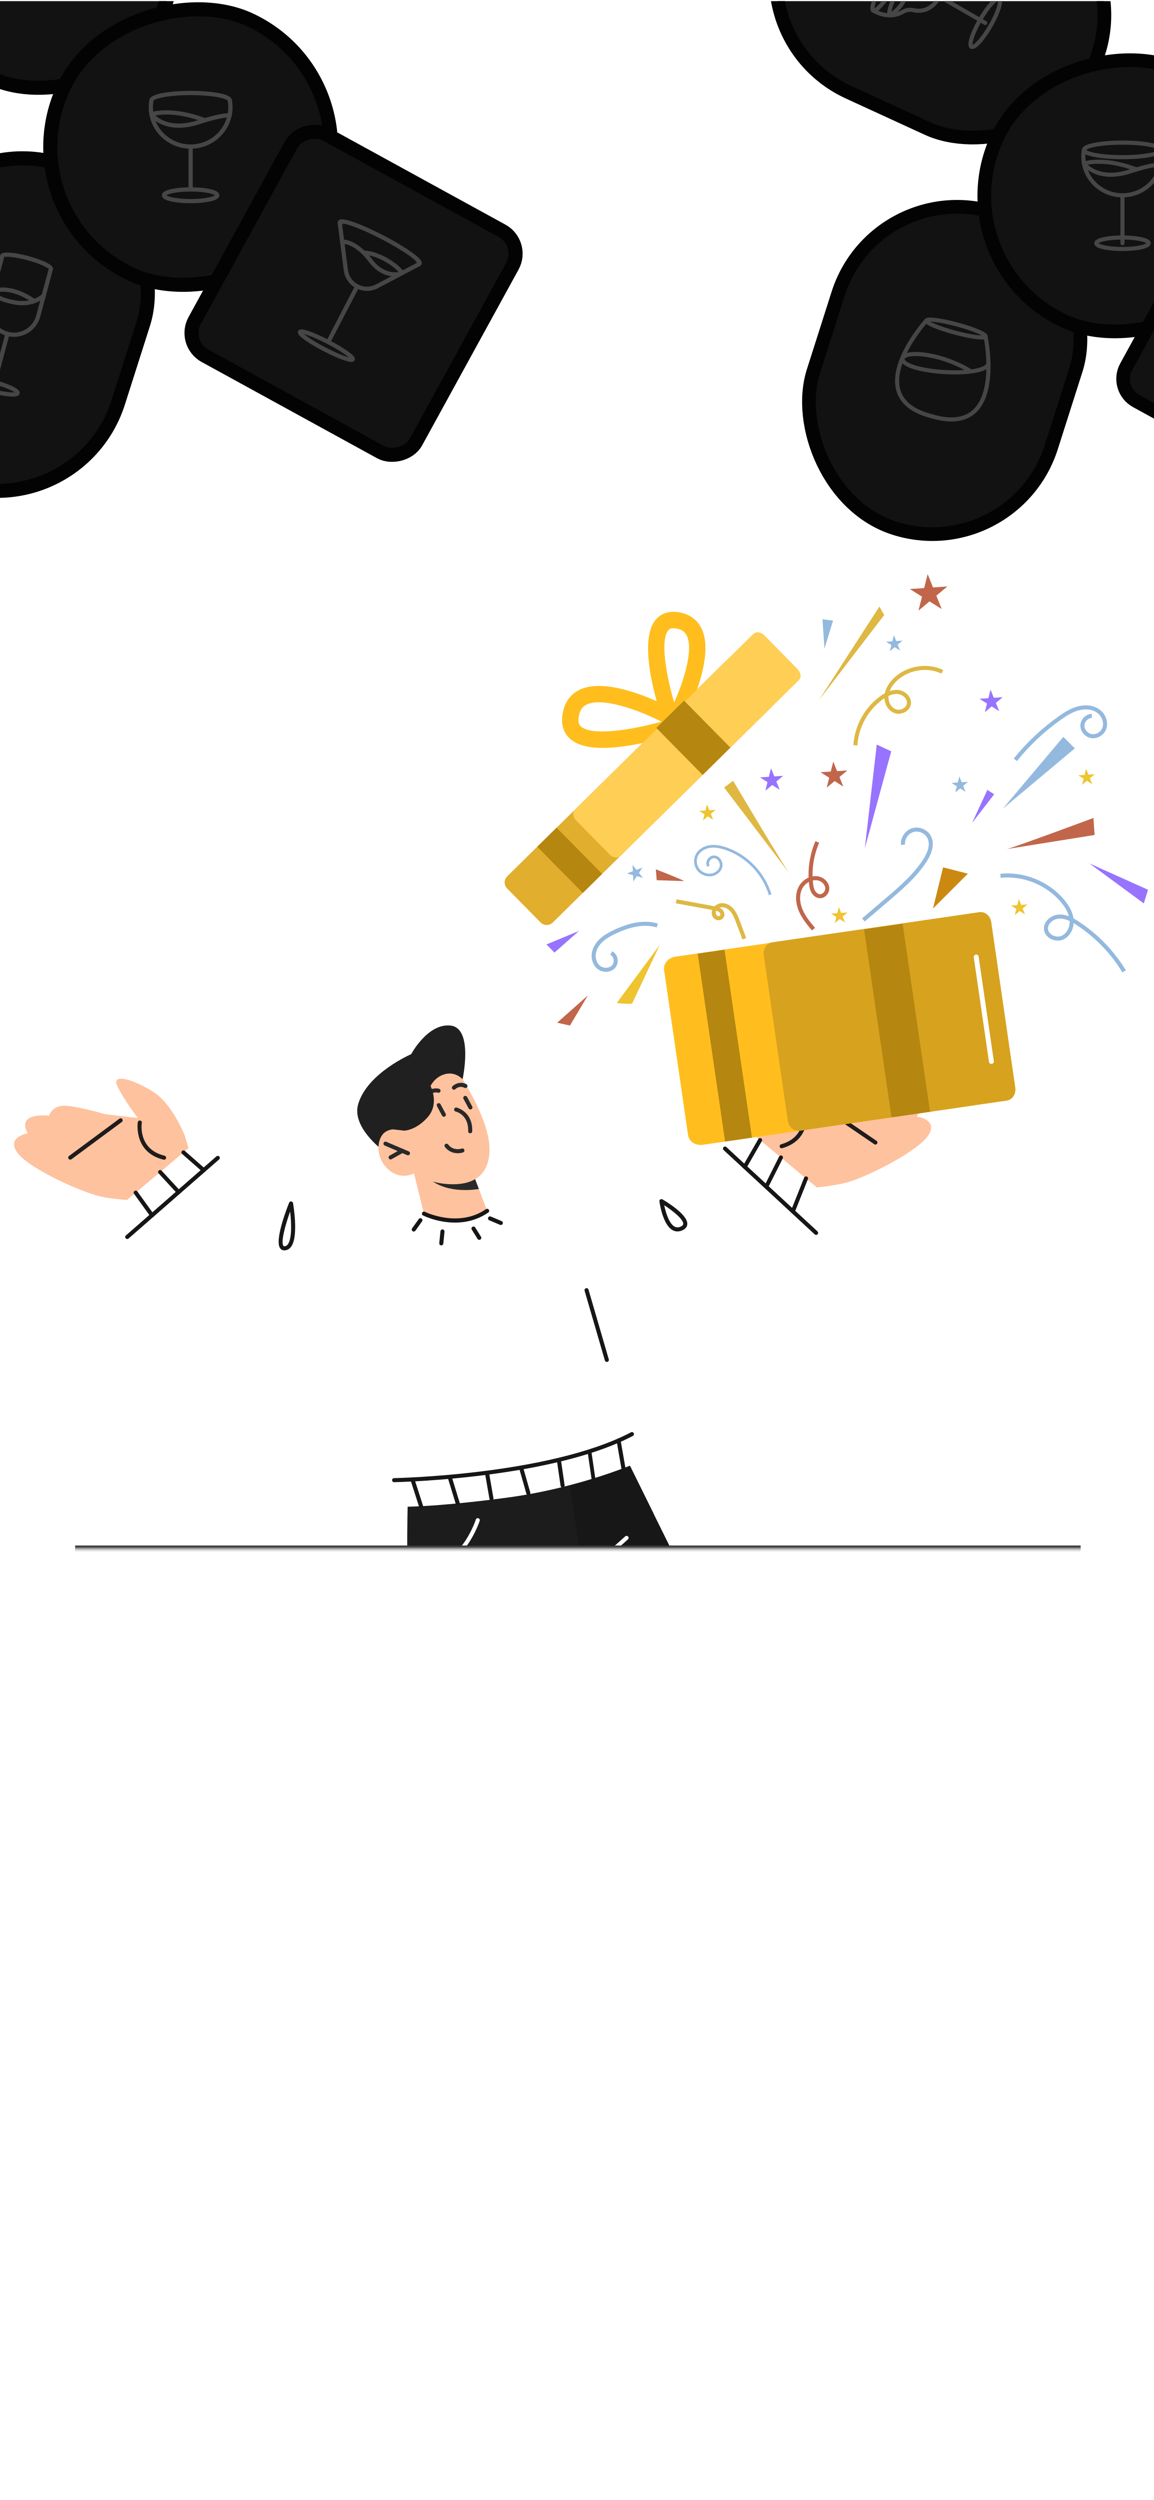<svg width="428" height="927" viewBox="0 0 428 927" fill="none" xmlns="http://www.w3.org/2000/svg">
<g clip-path="url(#clip0_2207_8355)">
<rect x="-22.185" y="46.665" width="94.042" height="124.723" rx="47.021" transform="rotate(17.672 -22.185 46.665)" fill="#121212" stroke="#030303" stroke-width="5.226"/>
<rect x="79.181" y="-36.688" width="94.042" height="126.732" rx="47.021" transform="rotate(114.683 79.181 -36.688)" fill="#121212" stroke="#030303" stroke-width="5.226"/>
<rect x="139.722" y="28.978" width="104.083" height="104.084" rx="52.041" transform="rotate(114.683 139.722 28.978)" fill="#121212" stroke="#030303" stroke-width="5.226"/>
<rect x="194.677" y="90.24" width="93.617" height="93.618" rx="9.662" transform="rotate(118.746 194.677 90.24)" fill="#121212" stroke="#030303" stroke-width="5.226"/>
<path d="M-9.387 -38.468C-9.387 -38.468 21.796 -40.391 7.784 -16.889C-6.636 6.366 -19.276 -22.205 -19.276 -22.205" fill="#121212"/>
<path d="M-9.387 -38.468C-9.387 -38.468 21.796 -40.391 7.784 -16.889C-6.636 6.366 -19.276 -22.205 -19.276 -22.205" stroke="#464646" stroke-width="1.568" stroke-miterlimit="10" stroke-linecap="round" stroke-linejoin="round"/>
<path d="M19.78 -9.594C23.101 -15.055 24.821 -20.073 23.622 -20.802C22.424 -21.531 18.76 -17.695 15.439 -12.233C12.119 -6.772 10.398 -1.755 11.597 -1.026C12.796 -0.297 16.459 -4.133 19.78 -9.594Z" fill="#121212" stroke="#464646" stroke-width="1.568" stroke-miterlimit="10" stroke-linecap="round" stroke-linejoin="round"/>
<path d="M139.8 92.071C147.95 96.304 155.028 98.828 155.609 97.707C156.191 96.587 150.057 92.247 141.907 88.014C133.758 83.781 126.68 81.257 126.098 82.377C125.516 83.498 131.651 87.838 139.8 92.071Z" fill="#121212" stroke="#464646" stroke-width="1.568" stroke-miterlimit="10" stroke-linecap="round" stroke-linejoin="round"/>
<path d="M155.516 97.883L139.791 106.17C138.253 106.981 136.491 107.262 134.777 106.969C133.153 106.692 131.657 105.915 130.497 104.746C129.272 103.512 128.488 101.908 128.267 100.184L126.005 82.553" fill="#121212"/>
<path d="M155.516 97.883L139.791 106.17C138.253 106.981 136.491 107.262 134.777 106.969C133.153 106.692 131.657 105.915 130.497 104.746C129.272 103.512 128.488 101.908 128.267 100.184L126.005 82.553" stroke="#464646" stroke-width="1.568" stroke-miterlimit="10" stroke-linecap="round" stroke-linejoin="round"/>
<path d="M132.463 106.192L121.042 128.179" stroke="#464646" stroke-width="1.568" stroke-miterlimit="10" stroke-linecap="round" stroke-linejoin="round"/>
<path d="M130.825 133.261C130.439 134.003 125.748 132.33 120.345 129.524C114.943 126.718 110.877 123.841 111.262 123.099C111.648 122.356 116.34 124.029 121.742 126.835C127.144 129.641 131.211 132.518 130.825 133.261Z" fill="#121212" stroke="#464646" stroke-width="1.568" stroke-miterlimit="10" stroke-linecap="round" stroke-linejoin="round"/>
<path d="M126.922 89.71C128.973 89.407 133.287 91.127 137.427 96.649C141.913 102.632 147.565 102.059 149.134 101.248L149.134 101.25C147.576 98.703 140.507 93.742 134.883 93.721" fill="#121212"/>
<path d="M126.922 89.71C128.973 89.407 133.287 91.127 137.427 96.649C141.913 102.632 147.565 102.059 149.134 101.248L149.134 101.25C147.576 98.703 140.507 93.742 134.883 93.721" stroke="#464646" stroke-width="1.568" stroke-miterlimit="10" stroke-linecap="round" stroke-linejoin="round"/>
<path d="M70.703 39.977C78.728 39.977 85.234 38.747 85.234 37.23C85.234 35.713 78.728 34.483 70.703 34.483C62.678 34.483 56.172 35.713 56.172 37.23C56.172 38.747 62.678 39.977 70.703 39.977Z" fill="#121212" stroke="#464646" stroke-width="1.568" stroke-miterlimit="10" stroke-linecap="round" stroke-linejoin="round"/>
<path d="M85.234 37.23C85.382 38.06 85.46 38.914 85.46 39.786C85.46 47.828 78.853 54.346 70.703 54.346C62.553 54.346 55.945 47.827 55.945 39.786C55.945 38.914 56.023 38.06 56.172 37.23" fill="#121212"/>
<path d="M85.234 37.23C85.382 38.06 85.46 38.914 85.46 39.786C85.46 47.828 78.853 54.346 70.703 54.346C62.553 54.346 55.945 47.827 55.945 39.786C55.945 38.914 56.023 38.06 56.172 37.23" stroke="#464646" stroke-width="1.568" stroke-miterlimit="10" stroke-linecap="round" stroke-linejoin="round"/>
<path d="M70.703 54.399V72.412" stroke="#464646" stroke-width="1.568" stroke-miterlimit="10" stroke-linecap="round" stroke-linejoin="round"/>
<path d="M70.703 74.581C76.161 74.581 80.585 73.61 80.585 72.412C80.585 71.214 76.161 70.242 70.703 70.242C65.245 70.242 60.821 71.214 60.821 72.412C60.821 73.61 65.245 74.581 70.703 74.581Z" fill="#121212" stroke="#464646" stroke-width="1.568" stroke-miterlimit="10" stroke-linecap="round" stroke-linejoin="round"/>
<path d="M85.136 42.817C85.136 42.817 82.705 42.369 73.788 45.287C61.087 49.445 56.172 42.369 56.172 42.369C56.172 42.369 63.441 39.804 75.977 44.597" fill="#121212"/>
<path d="M85.136 42.817C85.136 42.817 82.705 42.369 73.788 45.287C61.087 49.445 56.172 42.369 56.172 42.369C56.172 42.369 63.441 39.804 75.977 44.597" stroke="#464646" stroke-width="1.568" stroke-miterlimit="10" stroke-linecap="round" stroke-linejoin="round"/>
<path d="M9.411 98.995C14.384 100.328 18.613 100.672 18.856 99.764C19.1 98.856 15.265 97.04 10.292 95.707C5.319 94.375 1.09 94.031 0.847 94.939C0.603 95.847 4.438 97.663 9.411 98.995Z" fill="#121212" stroke="#464646" stroke-width="1.568" stroke-miterlimit="10" stroke-linecap="round" stroke-linejoin="round"/>
<path d="M0.846 94.939L-3.829 112.385C-5.161 117.359 -2.21 122.471 2.763 123.803C7.737 125.136 12.848 122.184 14.181 117.211L18.856 99.764" fill="#121212"/>
<path d="M0.846 94.939L-3.829 112.385C-5.161 117.359 -2.21 122.471 2.763 123.803C7.737 125.136 12.848 122.184 14.181 117.211L18.856 99.764" stroke="#464646" stroke-width="1.568" stroke-miterlimit="10" stroke-linecap="round" stroke-linejoin="round"/>
<path d="M12.707 111.651C2.994 105.062 -2.671 108.067 -2.671 108.067C-2.671 108.067 -2.968 110.562 5.371 112.136C12.455 113.474 16.233 109.556 16.233 109.556" fill="#121212"/>
<path d="M12.707 111.651C2.994 105.062 -2.671 108.067 -2.671 108.067C-2.671 108.067 -2.968 110.562 5.371 112.136C12.455 113.474 16.233 109.556 16.233 109.556" stroke="#464646" stroke-width="1.568" stroke-miterlimit="10" stroke-linecap="round" stroke-linejoin="round"/>
<path d="M2.763 123.803L-2.478 143.365" stroke="#464646" stroke-width="1.568" stroke-miterlimit="10" stroke-linecap="round" stroke-linejoin="round"/>
<path d="M-2.919 145.009C2.055 146.341 6.284 146.685 6.527 145.777C6.77 144.869 2.936 143.053 -2.038 141.72C-7.011 140.388 -11.24 140.044 -11.483 140.952C-11.726 141.86 -7.892 143.676 -2.919 145.009Z" fill="#121212" stroke="#464646" stroke-width="1.568" stroke-miterlimit="10" stroke-linecap="round" stroke-linejoin="round"/>
<rect x="324.9" y="64.828" width="92.589" height="122.776" rx="46.295" transform="rotate(17.672 324.9 64.828)" fill="#121212" stroke="#030303" stroke-width="5.079"/>
<rect x="424.693" y="-17.158" width="92.589" height="124.752" rx="46.295" transform="rotate(114.683 424.693 -17.158)" fill="#121212" stroke="#030303" stroke-width="5.079"/>
<rect x="484.258" y="47.45" width="102.468" height="102.469" rx="51.234" transform="rotate(114.683 484.258 47.45)" fill="#121212" stroke="#030303" stroke-width="5.079"/>
<rect x="538.33" y="107.728" width="92.171" height="92.172" rx="9.392" transform="rotate(118.746 538.33 107.728)" fill="#121212" stroke="#030303" stroke-width="5.079"/>
<path d="M354.135 123.335C360.2 124.96 365.297 125.602 365.521 124.768C365.744 123.935 361.009 121.942 354.944 120.317C348.88 118.692 343.782 118.05 343.559 118.884C343.336 119.717 348.071 121.71 354.135 123.335Z" stroke="#464646" stroke-width="1.524" stroke-miterlimit="10" stroke-linecap="round" stroke-linejoin="round"/>
<path d="M360.084 137.747C350.351 131.573 337.13 129.73 334.904 132.577" stroke="#464646" stroke-width="1.524" stroke-miterlimit="10" stroke-linecap="round" stroke-linejoin="round"/>
<path d="M365.521 124.768C365.521 124.768 373.592 162.424 345.806 154.423C317.741 147.459 343.559 118.884 343.559 118.884" stroke="#464646" stroke-width="1.524" stroke-miterlimit="10" stroke-linecap="round" stroke-linejoin="round"/>
<path d="M334.637 132.818C334.312 138.462 366.271 140.303 366.596 134.66" stroke="#464646" stroke-width="1.524" stroke-miterlimit="10" stroke-linecap="round" stroke-linejoin="round"/>
<path d="M416.311 58.288C424.207 58.288 430.608 57.077 430.608 55.585C430.608 54.092 424.207 52.882 416.311 52.882C408.415 52.882 402.014 54.092 402.014 55.585C402.014 57.077 408.415 58.288 416.311 58.288Z" stroke="#464646" stroke-width="1.524" stroke-miterlimit="10" stroke-linecap="round" stroke-linejoin="round"/>
<path d="M430.607 55.584C430.754 56.401 430.831 57.241 430.831 58.099C430.831 66.011 424.33 72.425 416.311 72.425C408.292 72.425 401.791 66.011 401.791 58.099C401.791 57.242 401.868 56.401 402.014 55.584" stroke="#464646" stroke-width="1.524" stroke-miterlimit="10" stroke-linecap="round" stroke-linejoin="round"/>
<path d="M416.311 72.477V90.199" stroke="#464646" stroke-width="1.524" stroke-miterlimit="10" stroke-linecap="round" stroke-linejoin="round"/>
<path d="M416.311 92.333C421.681 92.333 426.034 91.378 426.034 90.199C426.034 89.02 421.681 88.065 416.311 88.065C410.941 88.065 406.588 89.02 406.588 90.199C406.588 91.378 410.941 92.333 416.311 92.333Z" stroke="#464646" stroke-width="1.524" stroke-miterlimit="10" stroke-linecap="round" stroke-linejoin="round"/>
<path d="M430.512 61.081C430.512 61.081 428.12 60.64 419.346 63.512C406.85 67.602 402.014 60.64 402.014 60.64C402.014 60.64 409.166 58.117 421.5 62.833" stroke="#464646" stroke-width="1.524" stroke-miterlimit="10" stroke-linecap="round" stroke-linejoin="round"/>
<path d="M340.628 -25.162C340.628 -25.162 346.629 -22.128 346.549 -15.885C346.531 -14.518 347.033 -13.192 347.964 -12.191C349.684 -10.343 351.678 -6.696 348.524 -1.234C345.371 4.228 341.216 4.325 338.755 3.76C337.423 3.453 336.023 3.682 334.848 4.381C329.482 7.572 323.854 3.892 323.854 3.892" stroke="#464646" stroke-width="1.524" stroke-miterlimit="10" stroke-linecap="round" stroke-linejoin="round"/>
<path d="M334.503 -9.329C339.136 -17.353 341.888 -24.438 340.65 -25.152C339.413 -25.867 334.654 -19.941 330.021 -11.917C325.388 -3.892 322.636 3.192 323.874 3.906C325.111 4.621 329.87 -1.305 334.503 -9.329Z" stroke="#464646" stroke-width="1.524" stroke-miterlimit="10" stroke-linecap="round" stroke-linejoin="round"/>
<path d="M348.524 -1.234L365.407 8.514" stroke="#464646" stroke-width="1.524" stroke-miterlimit="10" stroke-linecap="round" stroke-linejoin="round"/>
<path d="M367.349 9.635C370.169 4.749 371.587 0.286 370.514 -0.333C369.442 -0.952 366.286 2.507 363.465 7.392C360.644 12.278 359.227 16.741 360.299 17.36C361.372 17.979 364.528 14.521 367.349 9.635Z" stroke="#464646" stroke-width="1.524" stroke-miterlimit="10" stroke-linecap="round" stroke-linejoin="round"/>
<path d="M345.282 -20.652C336.659 -11.806 339.613 -0.393 330.078 5.682C328.729 4.038 333.161 -5.531 339.949 -12.088" stroke="#464646" stroke-width="1.524" stroke-miterlimit="10" stroke-linecap="round" stroke-linejoin="round"/>
<g filter="url(#filter0_d_2207_8355)">
<mask id="mask0_2207_8355" style="mask-type:alpha" maskUnits="userSpaceOnUse" x="-58" y="109" width="545" height="462">
<rect x="-57.629" y="109.926" width="543.91" height="460.385" fill="#FFCC4C"/>
</mask>
<g mask="url(#mask0_2207_8355)">
<path d="M335.639 750.68L274.623 781.776C267.633 773.169 253.044 751.051 242.13 733.99C238.278 727.969 234.909 722.585 232.455 718.625C229.583 713.982 220.454 633.231 214.937 582.323C212.354 558.56 210.584 541.333 210.584 541.333L210.523 540.917L230.192 532.596C230.192 532.596 234.951 542.167 242.447 557.39C266.632 606.211 319.364 713.376 335.639 750.68Z" fill="#171717"/>
<path d="M242.448 557.392L216.375 581.018L214.938 582.325L212.843 584.223L197.226 543.178L210.585 541.335L210.524 540.919L230.193 532.598C230.193 532.598 234.952 542.168 242.448 557.392Z" fill="#171717"/>
<path d="M171.568 396.21C171.568 396.21 175.666 377.337 167.177 376.31C158.688 375.284 152.485 386.917 152.485 386.917C152.485 386.917 136.327 393.852 132.88 405.306C129.433 416.761 150.005 428.229 150.005 428.229L171.568 396.21Z" fill="#202020"/>
<path d="M242.13 733.99C242.186 734.371 242.247 734.787 242.267 735.174C243.792 749.747 244.758 774.56 245.398 784.519L181.281 793.875C174.661 750.207 153.032 622.116 151.848 600.909C150.378 574.825 151.328 549.555 151.328 549.555L197.225 543.176L210.584 541.333L216.375 581.016L228.087 651.337C228.087 651.337 237.864 692.386 242.13 733.99Z" fill="#1C1C1C"/>
<path d="M161.065 577.449C159.969 577.609 158.814 577.65 157.602 577.544C157.187 577.509 156.878 577.14 156.913 576.724C156.949 576.315 157.319 576.01 157.73 576.038C170.757 577.164 176.415 559.667 176.471 559.489C176.597 559.092 177.026 558.877 177.418 558.993C177.815 559.119 178.036 559.543 177.914 559.94C177.857 560.111 172.817 575.734 161.065 577.449Z" fill="white"/>
<path d="M241.92 734.518C241.514 734.577 241.134 734.3 241.067 733.892L215.568 580.735C215.524 580.483 215.617 580.222 215.811 580.048L231.881 565.715C232.191 565.436 232.669 565.462 232.948 565.775C233.228 566.088 233.198 566.563 232.885 566.843L217.124 580.897L242.553 733.646C242.62 734.054 242.344 734.445 241.933 734.516L241.92 734.518Z" fill="white"/>
<path d="M182.934 440.462C182.934 440.462 200.198 438.679 208.852 450.392C217.506 462.106 237.083 538.072 237.083 538.072C237.083 538.072 215.812 547.646 188.003 551.361C160.193 555.075 148.074 554.745 148.074 554.745L137.681 503.869C137.681 503.869 131.133 453.076 137.55 448.61C143.967 444.148 171.05 439.407 182.934 440.462Z" fill="white"/>
<path d="M153.162 429.563L157.239 446.05C157.239 446.05 159.06 448.782 170.308 448.316C177.686 448.011 180.672 445.013 180.672 445.013L177.606 436.912L174.606 429.014L156.241 429.489L153.162 429.563Z" fill="#FEC29E"/>
<path d="M156.243 429.482C156.396 429.924 156.697 430.411 157.117 430.955C162.843 438.278 173.368 437.56 177.608 436.906L174.608 429.008L156.243 429.482Z" fill="#292929"/>
<path d="M168.793 391.965C168.793 391.965 182.004 410.577 181.549 422.887C181.098 435.196 170.68 435.729 164.188 434.899C157.696 434.07 154.041 430.851 154.041 430.851C154.041 430.851 148.904 434.167 143.921 429.564C138.938 424.96 139.815 418.114 142.68 415.919C145.545 413.724 149.893 415.263 149.893 415.263L145.56 409.97C145.56 409.97 151.181 376.565 168.793 391.965Z" fill="#FEC29E"/>
<path d="M151.418 424.403C151.282 424.423 151.145 424.404 151.013 424.349L142.678 420.783C142.296 420.619 142.115 420.179 142.278 419.794C142.445 419.408 142.886 419.231 143.268 419.398L151.604 422.963C151.988 423.123 152.167 423.568 152.003 423.953C151.895 424.202 151.671 424.366 151.418 424.403Z" fill="#292929"/>
<path d="M144.977 425.936C144.679 425.979 144.368 425.837 144.21 425.556C144.005 425.193 144.136 424.735 144.499 424.529L148.83 422.096C149.193 421.891 149.655 422.021 149.856 422.385C150.062 422.748 149.93 423.206 149.567 423.411L145.236 425.845C145.154 425.892 145.067 425.923 144.977 425.936Z" fill="#292929"/>
<path d="M157.757 404.07C157.625 404.089 157.488 404.073 157.36 404.021C156.973 403.862 156.791 403.421 156.947 403.034C158.393 399.524 161.435 399.342 162.841 399.735C163.243 399.85 163.477 400.265 163.366 400.667C163.258 401.065 162.843 401.306 162.437 401.189C162.15 401.117 159.612 400.532 158.345 403.612C158.24 403.865 158.01 404.033 157.757 404.07Z" fill="#292929"/>
<path d="M172.728 399.458C172.579 399.48 172.42 399.457 172.275 399.383C170.381 398.413 168.955 399.8 168.897 399.861C168.604 400.159 168.131 400.164 167.833 399.868C167.535 399.575 167.526 399.102 167.819 398.805C168.583 398.021 170.641 396.846 172.967 398.036C173.338 398.226 173.485 398.679 173.296 399.053C173.177 399.279 172.964 399.424 172.728 399.458Z" fill="#292929"/>
<path d="M174.492 416.254C173.936 416.247 173.612 415.894 173.629 415.478C173.856 409.367 169.209 408.233 169.011 408.184C168.604 408.091 168.351 407.689 168.444 407.283C168.537 406.876 168.938 406.619 169.341 406.713C169.403 406.725 175.417 408.134 175.138 415.533C175.121 415.904 174.842 416.203 174.492 416.254Z" fill="#292929"/>
<path d="M174.578 407.401C174.273 407.446 173.957 407.297 173.802 407.008L171.906 403.473C171.707 403.106 171.846 402.65 172.213 402.451C172.571 402.258 173.037 402.395 173.236 402.762L175.132 406.298C175.331 406.665 175.192 407.121 174.824 407.319C174.746 407.363 174.661 407.389 174.578 407.401Z" fill="#292929"/>
<path d="M164.733 410.108C164.428 410.152 164.113 410.004 163.957 409.715L162.064 406.179C161.866 405.812 162.008 405.356 162.372 405.157C162.729 404.964 163.195 405.101 163.394 405.468L165.287 409.004C165.486 409.372 165.344 409.828 164.98 410.026C164.901 410.069 164.82 410.095 164.733 410.108Z" fill="#292929"/>
<path d="M171.568 396.21C171.568 396.21 169.069 393.322 165.163 394.281C161.257 395.241 159.683 398.713 159.683 398.713C159.683 398.713 163.069 405.209 158.659 410.231C154.249 415.253 149.897 415.262 149.897 415.262L145.7 414.787L141.445 409.568L149.509 394.098L161.969 382.433L171.01 387.609L171.568 396.21Z" fill="#202020"/>
<path d="M170.736 423.577C169.128 423.811 166.721 423.522 165.015 421.315C164.762 420.983 164.824 420.511 165.151 420.258C165.481 419.997 165.955 420.066 166.212 420.393C168.188 422.95 171.126 421.952 171.247 421.91C171.631 421.776 172.07 421.973 172.209 422.367C172.348 422.758 172.149 423.19 171.758 423.329C171.48 423.433 171.131 423.519 170.736 423.577Z" fill="#292929"/>
<path d="M68.491 417.042C68.491 417.042 64.015 405.385 56.774 400.831C49.533 396.277 41.395 393.851 43.442 398.543C45.49 403.235 51.112 410.57 51.112 410.57L38.975 409.162C38.975 409.162 30.841 406.735 25.091 406.07C19.341 405.405 18.192 409.728 18.192 409.728C18.192 409.728 12.442 409.063 10.27 411.04C8.099 413.016 10.315 416.243 10.315 416.243C10.315 416.243 2.393 417.555 6.272 423.201C10.15 428.847 27.357 436.781 35.495 439.211C43.629 441.638 61.135 441.438 61.135 441.438C61.135 441.438 77.042 442.557 68.491 417.042Z" fill="#FEC29E"/>
<path d="M26.165 426.014C25.898 426.053 25.621 425.949 25.449 425.715C25.202 425.383 25.271 424.909 25.606 424.659L44.288 410.833C44.625 410.592 45.097 410.651 45.345 410.993C45.592 411.326 45.523 411.799 45.188 412.05L26.506 425.876C26.403 425.948 26.286 425.997 26.165 426.014Z" fill="#1E1C1C"/>
<path d="M60.964 426.05C60.87 426.063 60.774 426.06 60.678 426.035C49.438 423.325 51.082 412.25 51.101 412.141C51.166 411.736 51.565 411.465 51.965 411.513C52.379 411.58 52.658 411.964 52.594 412.377C52.528 412.776 51.169 422.187 61.034 424.564C61.441 424.66 61.692 425.069 61.591 425.473C61.517 425.789 61.262 426.006 60.964 426.05Z" fill="#1E1C1C"/>
<path d="M281.959 413.086C281.959 413.086 285.986 401.268 293.051 396.442C300.113 391.617 308.152 388.88 306.285 393.647C304.418 398.415 299.08 405.958 299.08 405.958L311.157 404.09C311.157 404.09 319.193 401.353 324.914 400.468C330.633 399.584 331.947 403.859 331.947 403.859C331.947 403.859 337.665 402.975 339.913 404.867C342.157 406.759 340.067 410.069 340.067 410.069C340.067 410.069 348.033 411.076 344.372 416.866C340.711 422.657 323.82 431.242 315.781 433.979C307.745 436.716 290.247 437.185 290.247 437.185C290.247 437.185 274.39 438.911 281.959 413.086Z" fill="#FEC29E"/>
<path d="M324.786 420.424C324.605 420.45 324.416 420.411 324.25 420.297L305.055 407.195C304.713 406.962 304.623 406.49 304.855 406.144C305.089 405.802 305.56 405.709 305.906 405.948L325.102 419.051C325.444 419.284 325.534 419.756 325.301 420.101C325.18 420.285 324.987 420.395 324.786 420.424Z" fill="#1E1C1C"/>
<path d="M290.013 421.801C289.646 421.855 289.283 421.628 289.18 421.257C289.068 420.856 289.3 420.436 289.702 420.325C299.469 417.572 297.751 408.22 297.672 407.824C297.591 407.418 297.855 407.019 298.268 406.937C298.701 406.871 299.075 407.135 299.154 407.527C299.174 407.637 301.24 418.645 290.112 421.776C290.081 421.784 290.048 421.796 290.013 421.801Z" fill="#1E1C1C"/>
<path d="M41.259 445.891C41.259 445.891 65.937 486.085 92.449 497.224C114.475 506.48 146.716 501.743 146.716 501.743L156.135 442.851C156.135 442.851 116.641 447.414 104.618 440.949C92.592 434.482 72.668 419.444 72.668 419.444L41.259 445.891Z" fill="white"/>
<path d="M105.865 459.636C104.853 459.783 104.265 459.338 103.951 458.938C101.722 456.106 106.296 444.321 107.233 441.986C107.361 441.674 107.676 441.483 108.014 441.515C108.348 441.547 108.618 441.802 108.677 442.133C108.764 442.633 110.808 454.38 107.993 458.278C107.433 459.053 106.718 459.511 105.865 459.636ZM107.602 445.27C105.737 450.462 104.088 456.671 105.135 458.004C105.192 458.078 105.287 458.195 105.647 458.142C106.088 458.078 106.452 457.834 106.767 457.398C108.345 455.211 108.071 449.304 107.602 445.27Z" fill="#161616"/>
<path d="M190.652 440.712C190.652 440.712 217.539 446.562 239.774 442.216C262.009 437.871 274.805 412.869 274.805 412.869L307.562 440.168C307.562 440.168 296.372 482.241 261.953 495.924C227.532 509.609 195.859 491.025 195.859 491.025L190.652 440.712Z" fill="white"/>
<path d="M251.817 452.607C250.978 452.729 250.174 452.577 249.414 452.147C245.734 450.068 244.613 441.854 244.565 441.503C244.531 441.218 244.656 440.934 244.894 440.775C245.134 440.62 245.448 440.613 245.694 440.751C247.269 441.671 255.118 446.433 254.911 449.943C254.871 450.636 254.509 451.605 253.015 452.255C252.609 452.435 252.209 452.55 251.817 452.607ZM246.344 442.921C246.897 445.598 248.131 449.686 250.157 450.835C250.843 451.223 251.581 451.232 252.41 450.871C253.368 450.455 253.391 450.002 253.401 449.855C253.502 448.195 249.696 445.08 246.344 442.921Z" fill="#161616"/>
<path d="M225.172 501.028C224.809 501.081 224.447 500.858 224.34 500.488L216.819 474.638C216.701 474.242 216.933 473.818 217.334 473.703C217.744 473.604 218.158 473.817 218.27 474.221L225.79 500.071C225.908 500.468 225.676 500.891 225.275 501.006C225.241 501.015 225.207 501.023 225.172 501.028Z" fill="#161616"/>
<path d="M172.167 449.125C164.2 450.288 157.294 446.917 156.904 446.719C156.531 446.537 156.379 446.081 156.565 445.707C156.748 445.333 157.199 445.175 157.578 445.368C157.704 445.431 170.042 451.442 180.246 444.382C180.584 444.152 181.059 444.228 181.297 444.576C181.535 444.92 181.448 445.389 181.104 445.627C178.162 447.659 175.093 448.698 172.167 449.125Z" fill="#161616"/>
<path d="M153.569 452.676C153.382 452.704 153.184 452.658 153.022 452.54C152.682 452.299 152.606 451.826 152.846 451.486L155.309 448.033C155.553 447.693 156.023 447.617 156.363 447.858C156.702 448.099 156.779 448.573 156.538 448.912L154.076 452.365C153.949 452.543 153.763 452.648 153.569 452.676Z" fill="#161616"/>
<path d="M163.783 457.81C163.724 457.819 163.66 457.821 163.599 457.812C163.183 457.774 162.881 457.404 162.919 456.988L163.355 452.574C163.397 452.161 163.772 451.844 164.18 451.898C164.596 451.936 164.898 452.31 164.86 452.723L164.424 457.133C164.391 457.492 164.115 457.762 163.783 457.81Z" fill="#161616"/>
<path d="M177.868 455.756C177.58 455.798 177.282 455.671 177.12 455.408L174.976 451.976C174.755 451.622 174.86 451.158 175.214 450.936C175.564 450.712 176.032 450.817 176.254 451.174L178.397 454.606C178.619 454.959 178.513 455.424 178.159 455.646C178.069 455.705 177.968 455.741 177.868 455.756Z" fill="#161616"/>
<path d="M185.856 450.245C185.724 450.264 185.583 450.246 185.452 450.194L181.445 448.499C181.06 448.336 180.883 447.895 181.043 447.51C181.205 447.122 181.652 446.954 182.032 447.108L186.037 448.799C186.422 448.962 186.6 449.403 186.44 449.788C186.339 450.043 186.109 450.208 185.856 450.245Z" fill="#161616"/>
<path d="M47.297 455.446C47.051 455.482 46.794 455.395 46.62 455.194C46.347 454.876 46.377 454.405 46.69 454.125L80.271 424.802C80.585 424.533 81.061 424.567 81.336 424.873C81.609 425.191 81.579 425.663 81.265 425.942L47.685 455.265C47.569 455.367 47.436 455.425 47.297 455.446Z" fill="#161616"/>
<path d="M75.666 430.675C75.455 430.705 75.23 430.646 75.059 430.494L67.543 423.907C67.23 423.634 67.199 423.153 67.472 422.841C67.75 422.535 68.226 422.497 68.538 422.77L76.055 429.358C76.367 429.631 76.398 430.111 76.125 430.423C76.001 430.566 75.839 430.649 75.666 430.675Z" fill="#161616"/>
<path d="M66.363 438.798C66.128 438.833 65.875 438.753 65.699 438.562L58.842 431.132C58.559 430.823 58.579 430.349 58.884 430.064C59.193 429.782 59.666 429.797 59.952 430.106L66.81 437.54C67.092 437.849 67.073 438.323 66.767 438.608C66.648 438.714 66.509 438.777 66.363 438.798Z" fill="#161616"/>
<path d="M56.503 447.413C56.233 447.452 55.952 447.345 55.783 447.107L49.72 438.697C49.477 438.361 49.552 437.886 49.892 437.642C50.224 437.395 50.699 437.471 50.947 437.814L57.009 446.224C57.253 446.56 57.177 447.035 56.838 447.279C56.735 447.351 56.621 447.396 56.503 447.413Z" fill="#161616"/>
<path d="M302.788 453.927C302.57 453.959 302.341 453.897 302.166 453.735L268.385 422.476C268.078 422.191 268.061 421.712 268.346 421.405C268.623 421.099 269.104 421.075 269.412 421.363L303.193 452.622C303.5 452.907 303.516 453.382 303.232 453.693C303.109 453.824 302.955 453.903 302.788 453.927Z" fill="#161616"/>
<path d="M276.317 429.434C276.154 429.457 275.983 429.426 275.832 429.341C275.469 429.133 275.345 428.669 275.554 428.31L281.245 418.404C281.453 418.034 281.911 417.921 282.276 418.122C282.639 418.331 282.764 418.794 282.554 419.154L276.864 429.06C276.743 429.272 276.539 429.401 276.317 429.434Z" fill="#161616"/>
<path d="M284.477 436.455C284.328 436.477 284.172 436.454 284.027 436.383C283.653 436.196 283.502 435.741 283.692 435.366L288.958 424.882C289.147 424.507 289.6 424.363 289.971 424.546C290.345 424.732 290.493 425.189 290.306 425.563L285.04 436.047C284.928 436.272 284.713 436.421 284.477 436.455Z" fill="#161616"/>
<path d="M294.171 445.956C294.043 445.974 293.909 445.958 293.782 445.91C293.395 445.757 293.207 445.318 293.359 444.927L298.236 432.698C298.392 432.314 298.828 432.123 299.215 432.279C299.603 432.435 299.79 432.871 299.638 433.261L294.761 445.491C294.661 445.746 294.431 445.918 294.171 445.956Z" fill="#161616"/>
<path d="M185.61 542.185C164.472 545.27 146.51 545.618 146.189 545.626C145.772 545.631 145.43 545.302 145.422 544.885C145.418 544.465 145.742 544.138 146.167 544.118C146.736 544.109 203.744 542.994 234.022 527.132C234.378 526.928 234.846 527.079 235.042 527.451C235.233 527.819 235.091 528.275 234.723 528.467C221.182 535.561 202.394 539.736 185.61 542.185Z" fill="#161616"/>
<path d="M156.268 555.27C155.911 555.322 155.558 555.108 155.442 554.754L152.254 544.841C152.125 544.442 152.343 544.017 152.742 543.888C153.116 543.759 153.562 543.981 153.691 544.376L156.879 554.289C157.008 554.688 156.79 555.113 156.391 555.242C156.347 555.255 156.309 555.264 156.268 555.27Z" fill="#161616"/>
<path d="M169.87 554.225C169.509 554.278 169.152 554.061 169.039 553.695L166.199 544.397C166.077 544.001 166.302 543.575 166.702 543.457C167.109 543.333 167.523 543.553 167.646 543.959L170.486 553.258C170.608 553.654 170.383 554.08 169.983 554.198C169.946 554.214 169.908 554.22 169.87 554.225Z" fill="#161616"/>
<path d="M182.378 552.401C181.976 552.459 181.596 552.186 181.527 551.782L179.872 542.31C179.802 541.9 180.074 541.509 180.484 541.435C180.907 541.374 181.287 541.647 181.356 542.051L183.011 551.523C183.082 551.934 182.809 552.324 182.399 552.398C182.392 552.399 182.385 552.4 182.378 552.401Z" fill="#161616"/>
<path d="M196.051 550.409C195.684 550.463 195.322 550.236 195.218 549.865L192.558 540.541C192.443 540.14 192.676 539.72 193.081 539.608C193.454 539.522 193.898 539.726 194.013 540.13L196.673 549.455C196.788 549.856 196.556 550.275 196.151 550.387C196.121 550.399 196.086 550.404 196.051 550.409Z" fill="#161616"/>
<path d="M208.766 547.605C208.354 547.665 207.969 547.378 207.908 546.965L206.655 538.377C206.595 537.965 206.882 537.58 207.294 537.519C207.707 537.459 208.092 537.746 208.152 538.159L209.406 546.747C209.466 547.159 209.179 547.545 208.766 547.605Z" fill="#161616"/>
<path d="M220.187 544.924C219.806 544.98 219.449 544.717 219.393 544.336L217.943 534.399C217.888 534.018 218.151 533.665 218.536 533.608C218.917 533.553 219.274 533.816 219.33 534.197L220.78 544.133C220.832 544.515 220.568 544.869 220.187 544.924Z" fill="#161616"/>
<path d="M231.326 541.185C230.924 541.244 230.544 540.97 230.474 540.566L228.684 530.283C228.61 529.872 228.885 529.482 229.296 529.408C229.658 529.27 230.097 529.613 230.168 530.024L231.959 540.307C232.033 540.717 231.757 541.108 231.346 541.182C231.34 541.183 231.333 541.184 231.326 541.185Z" fill="#161616"/>
<path d="M246.298 355.717L255.195 416.957C255.539 419.313 257.976 420.907 260.645 420.518L358.872 406.231C361.541 405.842 363.425 403.62 363.081 401.264L354.184 340.024C353.84 337.668 351.402 336.074 348.734 336.463L250.507 350.75C247.842 351.139 245.958 353.364 246.298 355.717Z" fill="#FFBE1D"/>
<path d="M283.273 350.24L292.184 411.574C292.528 413.933 294.491 415.6 296.581 415.295L373.399 404.123C375.481 403.819 376.898 401.663 376.553 399.303L367.642 337.969C367.298 335.61 365.328 333.944 363.245 334.248L286.427 345.42C284.338 345.725 282.928 347.881 283.273 350.24Z" fill="#D7A21D"/>
<path d="M334.762 338.568L320.483 340.651L330.652 410.341L344.931 408.258L334.762 338.568Z" fill="#B58610"/>
<path d="M268.712 348.167L258.759 349.62L268.928 419.31L278.882 417.857L268.712 348.167Z" fill="#B58610"/>
<path d="M367.826 390.527C368.325 390.455 368.671 389.99 368.599 389.494L362.966 350.747C362.893 350.248 362.428 349.902 361.933 349.974C361.434 350.047 361.087 350.512 361.16 351.007L366.793 389.754C366.865 390.253 367.33 390.6 367.826 390.527Z" fill="white"/>
<path d="M250.315 268.438C250.027 268.53 243.138 270.732 235.123 272.156C223.572 274.208 215.948 273.593 211.814 270.287C210.085 268.902 208.107 266.332 208.503 261.949C209.033 256.095 212.077 253.306 214.538 251.991C222.32 247.847 235.577 252.474 243.561 256.029C241.014 246.849 238.013 231.92 243.221 225.783C244.64 224.109 247.286 222.278 251.83 223.052C255.647 223.701 258.515 225.727 260.124 228.921C265.255 239.095 255.809 258.606 254.465 261.283L252.192 266.721C252.033 267.098 251.803 267.434 251.519 267.714C251.182 268.041 250.772 268.293 250.315 268.438ZM214.564 262.495C214.403 264.302 215.004 265.047 215.615 265.536C219.887 268.958 234.561 266.646 245.31 263.595C236.813 259.262 223.106 254.321 217.395 257.364C217.039 257.552 216.644 257.804 216.26 258.183C215.489 258.943 214.769 260.213 214.564 262.495ZM247.864 229.72C244.809 233.316 247.034 246.281 250.024 256.469C253.54 248.789 257.313 236.856 254.688 231.659C254.227 230.742 253.322 229.479 250.811 229.053C249.079 228.758 248.37 229.206 248.026 229.54C247.961 229.604 247.906 229.668 247.864 229.72Z" fill="#FFBE1D"/>
<path d="M188.079 325.453L200.501 338.069C201.735 339.321 203.749 339.338 204.998 338.106L286.129 258.217C287.382 256.982 287.399 254.969 286.164 253.717L273.743 241.1C272.511 239.851 270.5 239.836 269.245 241.068L188.114 320.958C186.864 322.189 186.847 324.203 188.079 325.453Z" fill="#E1AE2D"/>
<path d="M213.683 300.241L226.104 312.858C227.339 314.11 229.165 314.311 230.18 313.31L296.245 248.257C297.266 247.251 297.093 245.425 295.859 244.168L283.437 231.551C282.208 230.304 280.381 230.103 279.361 231.108L213.296 296.162C212.281 297.163 212.453 298.994 213.683 300.241Z" fill="#FFCE55"/>
<path d="M253.699 255.801L243.423 265.931L260.602 283.359L270.879 273.229L253.699 255.801Z" fill="#B58610"/>
<path d="M206.426 302.918L199.262 309.98L216.156 327.119L223.32 320.057L206.426 302.918Z" fill="#B58610"/>
<path d="M320.214 337.13C323.14 334.635 326.065 332.141 328.991 329.646C334.121 325.272 339.326 320.813 342.991 315.155C344.664 312.573 346.006 309.265 344.658 306.499C343.611 304.349 340.929 303.147 338.627 303.797C336.325 304.447 334.667 306.874 334.898 309.254" stroke="#94B9DE" stroke-width="1.5" stroke-miterlimit="10"/>
<path d="M349.775 317.63L346.027 332.904L358.968 319.969L349.775 317.63Z" fill="#CC8911"/>
<path d="M303.677 255.707L326.159 220.915L327.943 224.061L303.677 255.707Z" fill="#DEB843"/>
<path d="M293.502 320.815C292.576 320.407 271.904 285.515 271.904 285.515L268.568 288.043L293.502 320.815Z" fill="#DEB843"/>
<path d="M305.781 236.518L308.972 226.138L305.039 225.626L305.781 236.518Z" fill="#94B9DE"/>
<path d="M371.897 295.906L394.368 269.243L398.649 273.504L371.897 295.906Z" fill="#94B9DE"/>
<path d="M373.292 310.873C374.747 310.774 405.543 299.32 405.543 299.32L405.972 305.618L373.292 310.873Z" fill="#C1664A"/>
<path d="M317.25 272.377C317.648 265.433 321.339 258.75 327.003 254.714C328.792 253.439 330.911 252.388 333.096 252.612C335.281 252.837 337.389 254.776 337.102 256.954C336.808 259.181 334.019 260.503 331.925 259.691C329.83 258.878 328.64 256.477 328.773 254.234C328.905 251.992 330.141 249.937 331.703 248.323C336.18 243.697 343.691 242.342 349.502 245.112" stroke="#DEB843" stroke-width="1.5" stroke-miterlimit="10"/>
<path d="M376.573 277.751C381.333 271.827 386.929 266.576 393.144 262.203C395.257 260.717 397.487 259.31 399.987 258.66C402.487 258.01 405.32 258.212 407.405 259.736C409.49 261.261 410.54 264.281 409.363 266.58C408.521 268.226 406.578 269.265 404.756 268.95C402.935 268.635 401.427 266.923 401.444 265.075C401.46 263.227 403.083 261.508 404.931 261.481" stroke="#94B9DE" stroke-width="1.5" stroke-miterlimit="10"/>
<path d="M285.638 327.806C283.308 319.915 276.972 313.32 269.179 310.677C267.275 310.031 265.242 309.607 263.253 309.907C261.264 310.207 259.321 311.33 258.429 313.133C257.608 314.792 257.808 316.902 258.908 318.391C260.007 319.879 261.954 320.687 263.788 320.437C265.452 320.209 267.044 319.025 267.407 317.384C267.769 315.744 266.569 313.829 264.892 313.734C263.214 313.639 261.8 315.813 262.775 317.181" stroke="#94B9DE" stroke-miterlimit="10"/>
<path d="M243.782 339.199C238.588 337.609 232.947 339.209 228.033 341.524C226.262 342.359 224.513 343.301 223.069 344.623C221.624 345.946 220.495 347.691 220.227 349.631C219.959 351.571 220.667 353.697 222.256 354.841C223.846 355.985 226.304 355.887 227.595 354.414C228.886 352.941 228.479 350.242 226.694 349.437" stroke="#94B9DE" stroke-width="1.5" stroke-miterlimit="10"/>
<path d="M371.059 320.769C379.663 319.865 388.615 323.505 394.146 330.156C395.836 332.189 397.256 334.586 397.457 337.222C397.659 339.858 396.368 342.734 393.927 343.749C391.486 344.764 388.139 343.163 387.935 340.527C387.742 338.024 390.316 335.988 392.825 335.879C395.333 335.771 397.68 337.049 399.778 338.428C406.714 342.986 412.616 349.107 416.919 356.204" stroke="#94B9DE" stroke-width="1.5" stroke-miterlimit="10"/>
<path d="M331.522 231.526L332.398 233.705L334.741 233.546L332.94 235.052L333.815 237.232L331.826 235.983L330.024 237.49L330.596 235.212L328.607 233.963L330.95 233.804L331.522 231.526Z" fill="#94B9DE"/>
<path d="M355.8 283.891L356.676 286.07L359.019 285.911L357.217 287.417L358.093 289.597L356.104 288.349L354.302 289.855L354.874 287.577L352.884 286.329L355.228 286.169L355.8 283.891Z" fill="#94B9DE"/>
<path d="M377.866 329.367L378.741 331.547L381.085 331.387L379.282 332.894L380.159 335.073L378.169 333.825L376.367 335.331L376.94 333.053L374.95 331.805L377.293 331.646L377.866 329.367Z" fill="#EEC430"/>
<path d="M234.597 316.723L236.066 318.556L238.263 317.725L236.974 319.689L238.443 321.522L236.177 320.902L234.888 322.866L234.777 320.519L232.511 319.899L234.708 319.069L234.597 316.723Z" fill="#94B9DE"/>
<path d="M262.213 294.275L263.089 296.454L265.432 296.295L263.63 297.801L264.507 299.981L262.517 298.733L260.715 300.239L261.287 297.961L259.298 296.713L261.641 296.553L262.213 294.275Z" fill="#EEC430"/>
<path d="M402.817 281.079L403.693 283.258L406.036 283.099L404.235 284.605L405.111 286.784L403.121 285.536L401.319 287.043L401.891 284.764L399.902 283.517L402.245 283.357L402.817 281.079Z" fill="#EEC430"/>
<path d="M311.11 332.352L311.987 334.531L314.33 334.372L312.528 335.878L313.404 338.057L311.414 336.809L309.612 338.316L310.185 336.038L308.195 334.79L310.539 334.63L311.11 332.352Z" fill="#EEC430"/>
<path d="M344.051 208.89L346.04 213.837L351.359 213.474L347.269 216.894L349.257 221.841L344.741 219.008L340.65 222.428L341.949 217.257L337.433 214.423L342.752 214.061L344.051 208.89Z" fill="#C1664A"/>
<path d="M309.045 278.413L310.466 281.948L314.266 281.689L311.344 284.132L312.765 287.667L309.537 285.643L306.615 288.086L307.543 284.391L304.316 282.367L308.117 282.108L309.045 278.413Z" fill="#C1664A"/>
<path d="M367.366 251.709L368.595 254.766L371.883 254.542L369.355 256.656L370.584 259.713L367.792 257.962L365.264 260.076L366.067 256.88L363.276 255.129L366.563 254.905L367.366 251.709Z" fill="#9873FF"/>
<path d="M285.954 280.853L287.183 283.91L290.471 283.686L287.943 285.8L289.172 288.857L286.38 287.106L283.852 289.22L284.655 286.024L281.864 284.272L285.151 284.049L285.954 280.853Z" fill="#9873FF"/>
<path d="M244.725 346.344L244.307 346.909L228.718 367.954C228.718 367.954 234.323 368.561 234.519 367.979" fill="#EEC430"/>
<path d="M214.723 341.214L202.669 346.219L205.639 349.246L214.723 341.214Z" fill="#9873FF"/>
<path d="M320.745 310.602L325.171 272.095L330.542 274.601L320.745 310.602Z" fill="#9873FF"/>
<path d="M360.51 301.185L366.197 288.903L368.716 290.543L360.51 301.185Z" fill="#9873FF"/>
<path d="M404.061 316.183L425.776 325.938L424.223 331.007L404.061 316.183Z" fill="#9873FF"/>
<path d="M253.736 322.727C253.286 322.273 243.226 318.347 243.226 318.347L243.562 322.395L253.736 322.727Z" fill="#C1664A"/>
<path d="M218.032 365.118L206.637 375.25L211.386 376.291L218.032 365.118Z" fill="#C1664A"/>
<path d="M301.714 340.542C299.864 338.359 298.02 336.105 296.924 333.462C295.829 330.818 295.57 327.687 296.888 325.148C298.208 322.608 301.364 320.955 304.061 321.914C305.523 322.434 306.751 323.773 306.822 325.323C306.894 326.874 305.548 328.438 304 328.325C302.978 328.249 302.094 327.51 301.595 326.616C301.096 325.721 300.922 324.683 300.808 323.665C300.222 318.432 301.031 313.048 303.13 308.218" stroke="#C1664A" stroke-width="1.5" stroke-miterlimit="10"/>
<path d="M276.057 344.108C275.274 342.02 274.491 339.932 273.709 337.845C273.168 336.401 272.612 334.932 271.653 333.725C270.693 332.518 269.247 331.595 267.707 331.655C266.167 331.715 264.656 333.004 264.705 334.545C264.729 335.291 265.141 336.042 265.818 336.355C266.496 336.667 267.412 336.437 267.768 335.782C268.163 335.056 267.771 334.104 267.114 333.601C266.458 333.099 265.61 332.936 264.797 332.787C260.127 331.933 255.458 331.08 250.788 330.226" stroke="#DEB843" stroke-width="1.5" stroke-miterlimit="10"/>
<rect x="27.86" y="569.104" width="372.932" height="16.441" fill="#373737"/>
</g>
</g>
</g>
<defs>
<filter id="filter0_d_2207_8355" x="1.203" y="208.89" width="428.573" height="369.421" filterUnits="userSpaceOnUse" color-interpolation-filters="sRGB">
<feFlood flood-opacity="0" result="BackgroundImageFix"/>
<feColorMatrix in="SourceAlpha" type="matrix" values="0 0 0 0 0 0 0 0 0 0 0 0 0 0 0 0 0 0 127 0" result="hardAlpha"/>
<feOffset dy="4"/>
<feGaussianBlur stdDeviation="2"/>
<feComposite in2="hardAlpha" operator="out"/>
<feColorMatrix type="matrix" values="0 0 0 0 0 0 0 0 0 0 0 0 0 0 0 0 0 0 0.25 0"/>
<feBlend mode="normal" in2="BackgroundImageFix" result="effect1_dropShadow_2207_8355"/>
<feBlend mode="normal" in="SourceGraphic" in2="effect1_dropShadow_2207_8355" result="shape"/>
</filter>
<clipPath id="clip0_2207_8355">
<rect width="428" height="926" fill="white" transform="translate(0 0.427)"/>
</clipPath>
</defs>
</svg>
